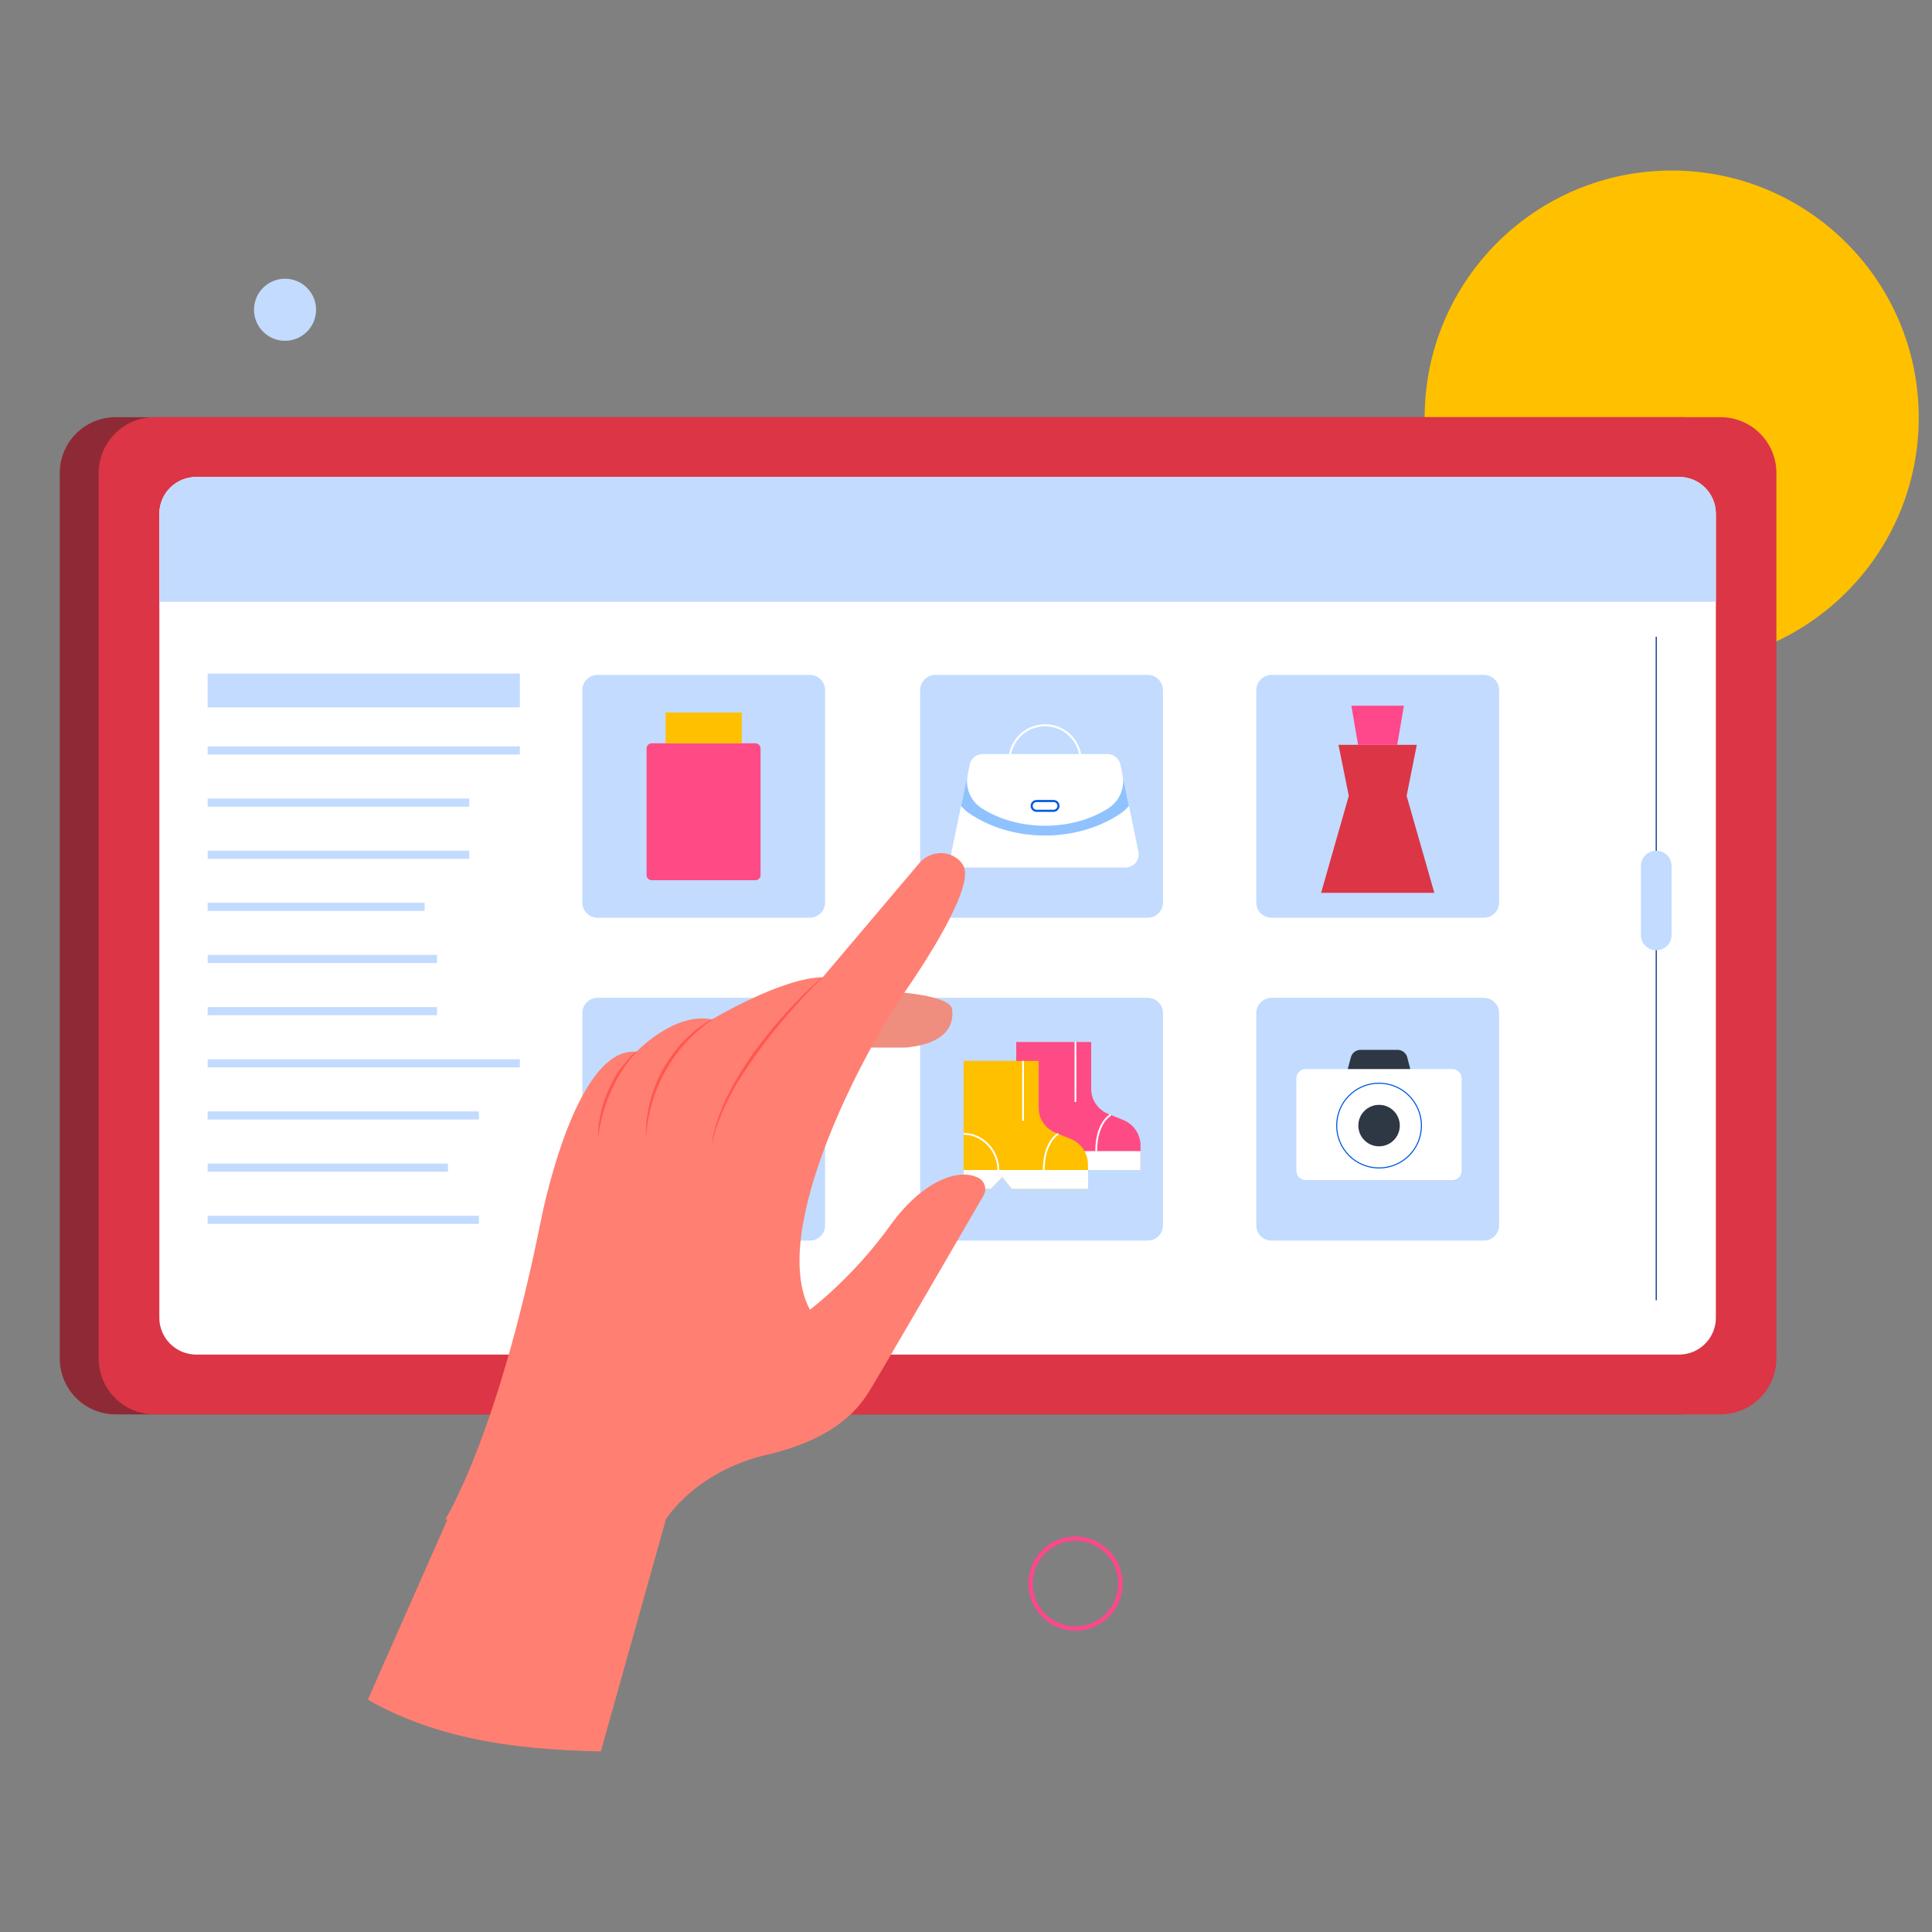 <svg id="SvgjsSvg1203" width="360" height="360" xmlns="http://www.w3.org/2000/svg" version="1.1" xmlns:xlink="http://www.w3.org/1999/xlink" xmlns:svgjs="http://svgjs.com/svgjs"><rect width="100%" height="100%" fill="#808080" stroke="none"/><defs id="SvgjsDefs1204"></defs><g id="SvgjsG1205"><svg xmlns="http://www.w3.org/2000/svg" enable-background="new 0 0 1500 1500" viewBox="0 0 1500 1500" width="360" height="360"><circle cx="1297.9" cy="324.2" r="191.8" fill="#ffc000" class="colorffc000 svgShape"></circle><circle cx="835" cy="1229.5" r="34.9" fill="none" stroke="#ff478b" stroke-miterlimit="10" stroke-width="3.342" class="colorStrokeff478b svgStroke"></circle><circle cx="221.3" cy="240.5" r="24.1" fill="#c2dbff" class="colorc2dbff svgShape"></circle><path fill="#8e2a35" d="M1305.6,1098.1H89.8c-24,0-43.4-19.4-43.4-43.4V367.3c0-24,19.4-43.4,43.4-43.4h1215.8
			c24,0,43.4,19.4,43.4,43.4v687.4C1349,1078.6,1329.6,1098.1,1305.6,1098.1z" class="color202482 svgShape"></path><path fill="#dc3545" d="M1335.8,1098.1H120c-24,0-43.4-19.4-43.4-43.4V367.3c0-24,19.4-43.4,43.4-43.4h1215.8
			c24,0,43.4,19.4,43.4,43.4v687.4C1379.2,1078.6,1359.8,1098.1,1335.8,1098.1z" class="color006ad3 svgShape"></path><path fill="#ffffff" d="M1332.2,398.9v624.2c0,15.8-12.8,28.6-28.6,28.6H152.4c-15.8,0-28.7-12.8-28.7-28.6V398.9
			c0-15.8,12.8-28.6,28.7-28.6h1151.2C1319.3,370.2,1332.2,383,1332.2,398.9z" class="colorfff svgShape"></path><path fill="#c2dbff" d="M628.8,712.5H463.9c-6.5,0-11.8-5.3-11.8-11.8V535.8c0-6.5,5.3-11.8,11.8-11.8h164.9
			c6.5,0,11.8,5.3,11.8,11.8v164.9C640.6,707.3,635.3,712.5,628.8,712.5z" class="colorc2dbff svgShape"></path><path fill="#ff4b85" d="M586.6,683.4H506c-2.2,0-4-1.8-4-4v-98.3c0-2.2,1.8-4,4-4h80.5c2.2,0,4,1.8,4,4v98.3
				C590.6,681.6,588.8,683.4,586.6,683.4z" class="colorff4b85 svgShape"></path><rect width="59.1" height="23.9" x="516.8" y="553.2" fill="#ffc000" class="colorffc000 svgShape"></rect><path fill="#c2dbff" d="M891.1 712.5H726.2c-6.5 0-11.8-5.3-11.8-11.8V535.8c0-6.5 5.3-11.8 11.8-11.8h164.9c6.5 0 11.8 5.3 11.8 11.8v164.9C902.9 707.3 897.7 712.5 891.1 712.5zM1152.1 712.5H987.2c-6.5 0-11.8-5.3-11.8-11.8V535.8c0-6.5 5.3-11.8 11.8-11.8h164.9c6.5 0 11.8 5.3 11.8 11.8v164.9C1163.9 707.3 1158.6 712.5 1152.1 712.5z" class="colorc2dbff svgShape"></path><polygon fill="#dc3545" points="1113.6 693.2 1092.1 617.9 1100 578.3 1039.2 578.3 1047.2 617.9 1025.7 693.2" class="color006ad3 svgShape"></polygon><polygon fill="#ff478b" points="1084.8 578.3 1054.4 578.3 1049.2 547.9 1090 547.9" class="colorff478b svgShape"></polygon><path fill="#c2dbff" d="M628.8 963.2H463.9c-6.5 0-11.8-5.3-11.8-11.8V786.5c0-6.5 5.3-11.8 11.8-11.8h164.9c6.5 0 11.8 5.3 11.8 11.8v164.9C640.6 957.9 635.3 963.2 628.8 963.2zM891.1 963.2H726.2c-6.5 0-11.8-5.3-11.8-11.8V786.5c0-6.5 5.3-11.8 11.8-11.8h164.9c6.5 0 11.8 5.3 11.8 11.8v164.9C902.9 957.9 897.7 963.2 891.1 963.2zM1152.1 963.2H987.2c-6.5 0-11.8-5.3-11.8-11.8V786.5c0-6.5 5.3-11.8 11.8-11.8h164.9c6.5 0 11.8 5.3 11.8 11.8v164.9C1163.9 957.9 1158.6 963.2 1152.1 963.2zM1332.2 398.9v68.3H123.7v-68.3c0-15.8 12.8-28.6 28.7-28.6h1151.2C1319.3 370.2 1332.2 383 1332.2 398.9z" class="colorc2dbff svgShape"></path><rect width="242.4" height="26.2" x="161.2" y="523" fill="#c2dbff" class="colorc2dbff svgShape"></rect><rect width="242.4" height="6.3" x="161.2" y="579.5" fill="#c2dbff" class="colorc2dbff svgShape"></rect><rect width="203.1" height="6.3" x="161.2" y="620" fill="#c2dbff" class="colorc2dbff svgShape"></rect><rect width="203.1" height="6.3" x="161.2" y="660.5" fill="#c2dbff" class="colorc2dbff svgShape"></rect><rect width="168.5" height="6.3" x="161.2" y="700.9" fill="#c2dbff" class="colorc2dbff svgShape"></rect><rect width="178.1" height="6.3" x="161.2" y="741.4" fill="#c2dbff" class="colorc2dbff svgShape"></rect><rect width="178.1" height="6.3" x="161.2" y="781.9" fill="#c2dbff" class="colorc2dbff svgShape"></rect><rect width="242.4" height="6.3" x="161.2" y="822.4" fill="#c2dbff" class="colorc2dbff svgShape"></rect><rect width="210.6" height="6.3" x="161.2" y="862.9" fill="#c2dbff" class="colorc2dbff svgShape"></rect><rect width="186.6" height="6.3" x="161.2" y="903.4" fill="#c2dbff" class="colorc2dbff svgShape"></rect><rect width="210.6" height="6.3" x="161.2" y="943.9" fill="#c2dbff" class="colorc2dbff svgShape"></rect><line x1="1285.9" x2="1285.9" y1="494.4" y2="1009.5" fill="none" stroke="#002d7d" stroke-miterlimit="10" stroke-width=".836" class="colorStroke002d7d svgStroke"></line><path fill="#c2dbff" d="M1285.9,737.8L1285.9,737.8c-6.6,0-11.9-5.3-11.9-11.9v-53.5c0-6.6,5.3-11.9,11.9-11.9l0,0
		c6.6,0,11.9,5.3,11.9,11.9v53.5C1297.9,732.5,1292.5,737.8,1285.9,737.8z" class="colorc2dbff svgShape"></path><path fill="#ff4b85" d="M789,809h58.2v36.4c0,8.5,5.2,16.2,13.1,19.4l11.7,4.7c8.2,3.3,13.5,11.2,13.5,20v18.9h-59.2l-7.3-9.1
				l-9,9.1H789L789,809L789,809z" class="colorff4b85 svgShape"></path><polygon fill="#ffffff" points="789 893.7 789 908.4 810 908.4 819 899.2 826.2 908.4 885.5 908.4 885.5 893.7" class="colorfff svgShape"></polygon><path fill="none" stroke="#fff" stroke-miterlimit="10" stroke-width="1.417" d="M815.8 893.7c0-14.9-12-28-26.9-28.1M862.3 865.6c0 0-11.2 5.8-11.2 28.1" class="colorStrokefff svgStroke"></path><line x1="835" x2="835" y1="809" y2="855.5" fill="none" stroke="#fff" stroke-miterlimit="10" stroke-width="1.417" class="colorStrokefff svgStroke"></line><path fill="#ffc000" d="M748.2,823.7h58.2v36.4c0,8.5,5.2,16.2,13.1,19.4l11.7,4.7c8.2,3.3,13.5,11.2,13.5,20V923h-59.2l-7.3-9.1
				l-9,9.1h-21.1L748.2,823.7L748.2,823.7z" class="colorffc000 svgShape"></path><polygon fill="#ffffff" points="748.2 908.4 748.2 923 769.3 923 778.2 913.9 785.5 923 844.8 923 844.8 908.4" class="colorfff svgShape"></polygon><path fill="none" stroke="#fff" stroke-miterlimit="10" stroke-width="1.417" d="M775.1 908.4c0-14.9-12-28-26.9-28.1M821.6 880.3c0 0-11.2 5.8-11.2 28.1" class="colorStrokefff svgStroke"></path><line x1="794.3" x2="794.3" y1="823.7" y2="870.2" fill="none" stroke="#fff" stroke-miterlimit="10" stroke-width="1.417" class="colorStrokefff svgStroke"></line><g><path fill="#ffffff" d="M873.9,673.5H748.8c-6.5,0-11.3-5.9-10-12.3l14.1-67.7c1-4.7,5.2-8.2,10-8.2h96.9c4.8,0,9,3.4,10,8.2
			l14.1,67.7C885.2,667.6,880.4,673.5,873.9,673.5z" class="colorfff svgShape"></path><path fill="#8fc2ff" d="M876.5,625.7l-6.7-32.2c-1-4.7-5.2-8.2-10-8.2h-96.9c-4.8,0-9,3.4-10,8.2l-6.7,32.2c1.8,2.1,3.7,4,6,5.6
			c15.8,10.8,36.5,17.4,59.1,17.4s43.3-6.6,59.1-17.4C872.7,629.7,874.7,627.8,876.5,625.7z" class="color8fc2ff svgShape"></path><path fill="#ffffff" d="M859.8,585.4h-96.9c-4.8,0-9.1,3.4-10,8.2l-1.6,7.7c-2.1,10.1,2.1,20.6,10.9,26.2
			c13.2,8.5,30.4,13.6,49.2,13.6c18.9,0,36-5.1,49.2-13.6c8.7-5.6,13-16.1,10.9-26.2l-1.6-7.7C868.8,588.8,864.6,585.4,859.8,585.4z
			" class="colorfff svgShape"></path><path fill="none" stroke="#0059e2" stroke-miterlimit="10" stroke-width="1.621" d="M818,629.5h-13.2c-2.1,0-3.8-1.7-3.8-3.8l0,0c0-2.1,1.7-3.8,3.8-3.8H818c2.1,0,3.8,1.7,3.8,3.8l0,0
			C821.8,627.7,820.1,629.5,818,629.5z" class="colorStroke0059e2 svgStroke"></path><path fill="none" stroke="#fff" stroke-miterlimit="10" stroke-width="1.621" d="M839,605.6h-55.3v-14.8c0-15.3,12.4-27.7,27.7-27.7l0,0c15.3,0,27.7,12.4,27.7,27.7L839,605.6L839,605.6z" class="colorStrokefff svgStroke"></path></g><g><path fill="#2e3744" d="M1095.7,833.1h-50.1l3.2-12.2c0.9-3.4,4-5.8,7.6-5.8h28.6c3.6,0,6.7,2.4,7.6,5.8L1095.7,833.1z" class="color2e3744 svgShape"></path><path fill="#ffffff" d="M1127.6,916.2h-113.9c-3.9,0-7.2-3.2-7.2-7.2v-71.8c0-3.9,3.2-7.2,7.2-7.2h113.9c3.9,0,7.2,3.2,7.2,7.2V909
			C1134.8,913,1131.6,916.2,1127.6,916.2z" class="colorfff svgShape"></path><path fill="none" stroke="#0059e2" stroke-miterlimit="10" stroke-width=".836" d="M1103.6,873.9c0,18.2-14.7,32.9-32.9,32.9c-18.2,0-32.9-14.7-32.9-32.9c0-18.2,14.7-32.9,32.9-32.9
			C1088.8,841,1103.6,855.8,1103.6,873.9z" class="colorStroke0059e2 svgStroke"></path><path fill="#2e3744" d="M1086.8,873.9c0,8.9-7.2,16.1-16.1,16.1s-16.1-7.2-16.1-16.1c0-8.9,7.2-16.1,16.1-16.1
			S1086.8,865,1086.8,873.9z" class="color2e3744 svgShape"></path></g><path fill="#0059e2" d="M576.9,819.9l-17.5-2.5c-0.8,6.5-6.3,11.5-13,11.5c-6.7,0-12.2-5-13-11.5l-17.5,2.5
		c-6.3,0.9-12.1,3.9-16.5,8.5l-22.5,23.4l20.1,21.1l10.5-9.6l1.9,67.3h74.1l1.9-67.3l10.5,9.6l20.1-21.1l-22.5-23.4
		C589,823.8,583.2,820.8,576.9,819.9z" class="color0059e2 svgShape"></path><g><path fill="#ef8d7f" d="M701.6,770.7c0,0,36.3,3,37.6,12.7c1.3,9.7-1.5,26.6-35.8,29.9h-35.5c0,0,10.6-29.4,10.1-30.4
		C677.5,781.9,701.6,770.7,701.6,770.7z" class="coloref8d7f svgShape"></path><path fill="#ff7f72" d="M759.8,914.6c4.9,2.6,6.6,8.8,3.8,13.6c-16.7,28.8-83.1,143.3-89.1,152.6c-6.9,10.7-23.6,35.8-79.2,48.7
		c-55.6,12.9-78.4,50.2-78.4,50.2H345.7c0,0,40.3-63.9,73.8-229.9c0,0,25.9-137.8,74.6-133.2c0,0,29.7-31.2,58.6-25.1
		c0,0,54.8-32.7,86-32.7l75-88.6c7.4-8.8,20.5-10.5,29.6-3.5c2.9,2.2,5.2,5.2,5.8,9.1c2.3,14.5-16.7,51-47.2,95.2
		c-30.4,44.2-105.8,184.2-73.1,245.9c0,0,33.5-25.1,62.4-65.5C715.5,917.5,744.1,906.2,759.8,914.6z" class="colorff7f72 svgShape"></path><path fill="#ff5850" d="M587.5 818.1c7.6-10.6 15.8-20.8 24.3-30.7 4.3-4.9 8.7-9.8 13.1-14.5s9-9.4 13.7-13.9l-.2-.2c-10 8.5-19.3 17.7-28.1 27.5-4.4 4.8-8.7 9.8-12.8 14.9-4.1 5.1-8.1 10.3-12 15.6-1.9 2.7-3.7 5.4-5.6 8.1-1.8 2.8-3.6 5.5-5.3 8.3-3.4 5.6-6.7 11.3-9.6 17.3l-1.1 2.2c-.4.7-.7 1.5-1 2.2-.7 1.5-1.4 3-2 4.5l-1.8 4.6c-.6 1.5-1.1 3.1-1.7 4.6-.6 1.5-1 3.1-1.5 4.7l-.7 2.4c-.2.8-.4 1.6-.6 2.4l-.6 2.4c-.2.8-.4 1.6-.5 2.4l-.8 4.8.2 0c1.3-6.4 3.3-12.6 5.6-18.7 2.3-6.1 5.1-12 8.1-17.8 1.5-2.9 3.1-5.7 4.7-8.6 1.7-2.8 3.3-5.6 5.1-8.4L587.5 818.1zM553.2 791.2c-8.1 4.1-15.3 9.9-21.7 16.4-3.2 3.2-6.1 6.8-8.9 10.4-2.7 3.7-5.2 7.5-7.5 11.5-4.5 8-8 16.5-10.3 25.4-.5 2.2-1.1 4.4-1.5 6.7-.2 1.1-.4 2.2-.6 3.4l-.5 3.4-.2 1.7c-.1.6-.1 1.1-.1 1.7l-.3 3.4c-.2 2.3-.2 4.5-.2 6.8l.2 0c.7-9 2.4-17.9 4.9-26.5 1.3-4.3 2.8-8.6 4.6-12.7.8-2.1 1.8-4.1 2.8-6.1 1-2 2-4 3.2-5.9 4.4-7.9 9.7-15.2 15.8-21.8 3-3.3 6.3-6.5 9.7-9.4 3.4-2.9 7-5.7 10.8-8.1L553.2 791.2zM494.7 815.9c-5 3.8-9.1 8.5-12.8 13.6l-1.4 1.9c-.4.6-.8 1.3-1.3 2-.8 1.3-1.7 2.6-2.4 4-.4.7-.8 1.4-1.1 2.1s-.8 1.4-1.1 2.1l-2 4.2c-.3.7-.6 1.4-.9 2.2l-.9 2.2-.9 2.2c-.3.7-.5 1.5-.8 2.2l-1.4 4.5c-.4 1.5-.8 3-1.1 4.5-.8 3-1.2 6.1-1.7 9.2l-.2 1.2-.1 1.2c-.1.8-.1 1.5-.2 2.3l-.1 2.3-.1 2.3.2 0 .8-4.5.4-2.3.2-1.1.3-1.1 1-4.5c.2-.7.3-1.5.5-2.2l.6-2.2c.4-1.5.9-2.9 1.3-4.4l1.5-4.3c.3-.7.5-1.4.8-2.2l.9-2.1.9-2.1c.3-.7.6-1.4.9-2.1l1.9-4.2c.7-1.4 1.4-2.7 2.1-4.1.7-1.4 1.5-2.7 2.3-4 .4-.7.8-1.3 1.2-2l1.2-1.9c3.3-5.1 7.1-10.1 11.4-14.4L494.7 815.9z" class="colorff5850 svgShape"></path><path fill="#ff7f72" d="M517,1179.7l-50.5,180.1c-34.6-0.8-69.1-3.2-102.8-10.7c-27.2-6.1-54-15.6-78.1-29.5l61.8-139.9l10.6-24
		l0.3-0.8L517,1179.7z" class="colorff7f72 svgShape"></path></g><path fill="none" d="M304.3,1268.5c20.8,12,43.9,20.2,67.4,25.5c29.1,6.5,58.9,8.6,88.7,9.3"></path></svg></g></svg>